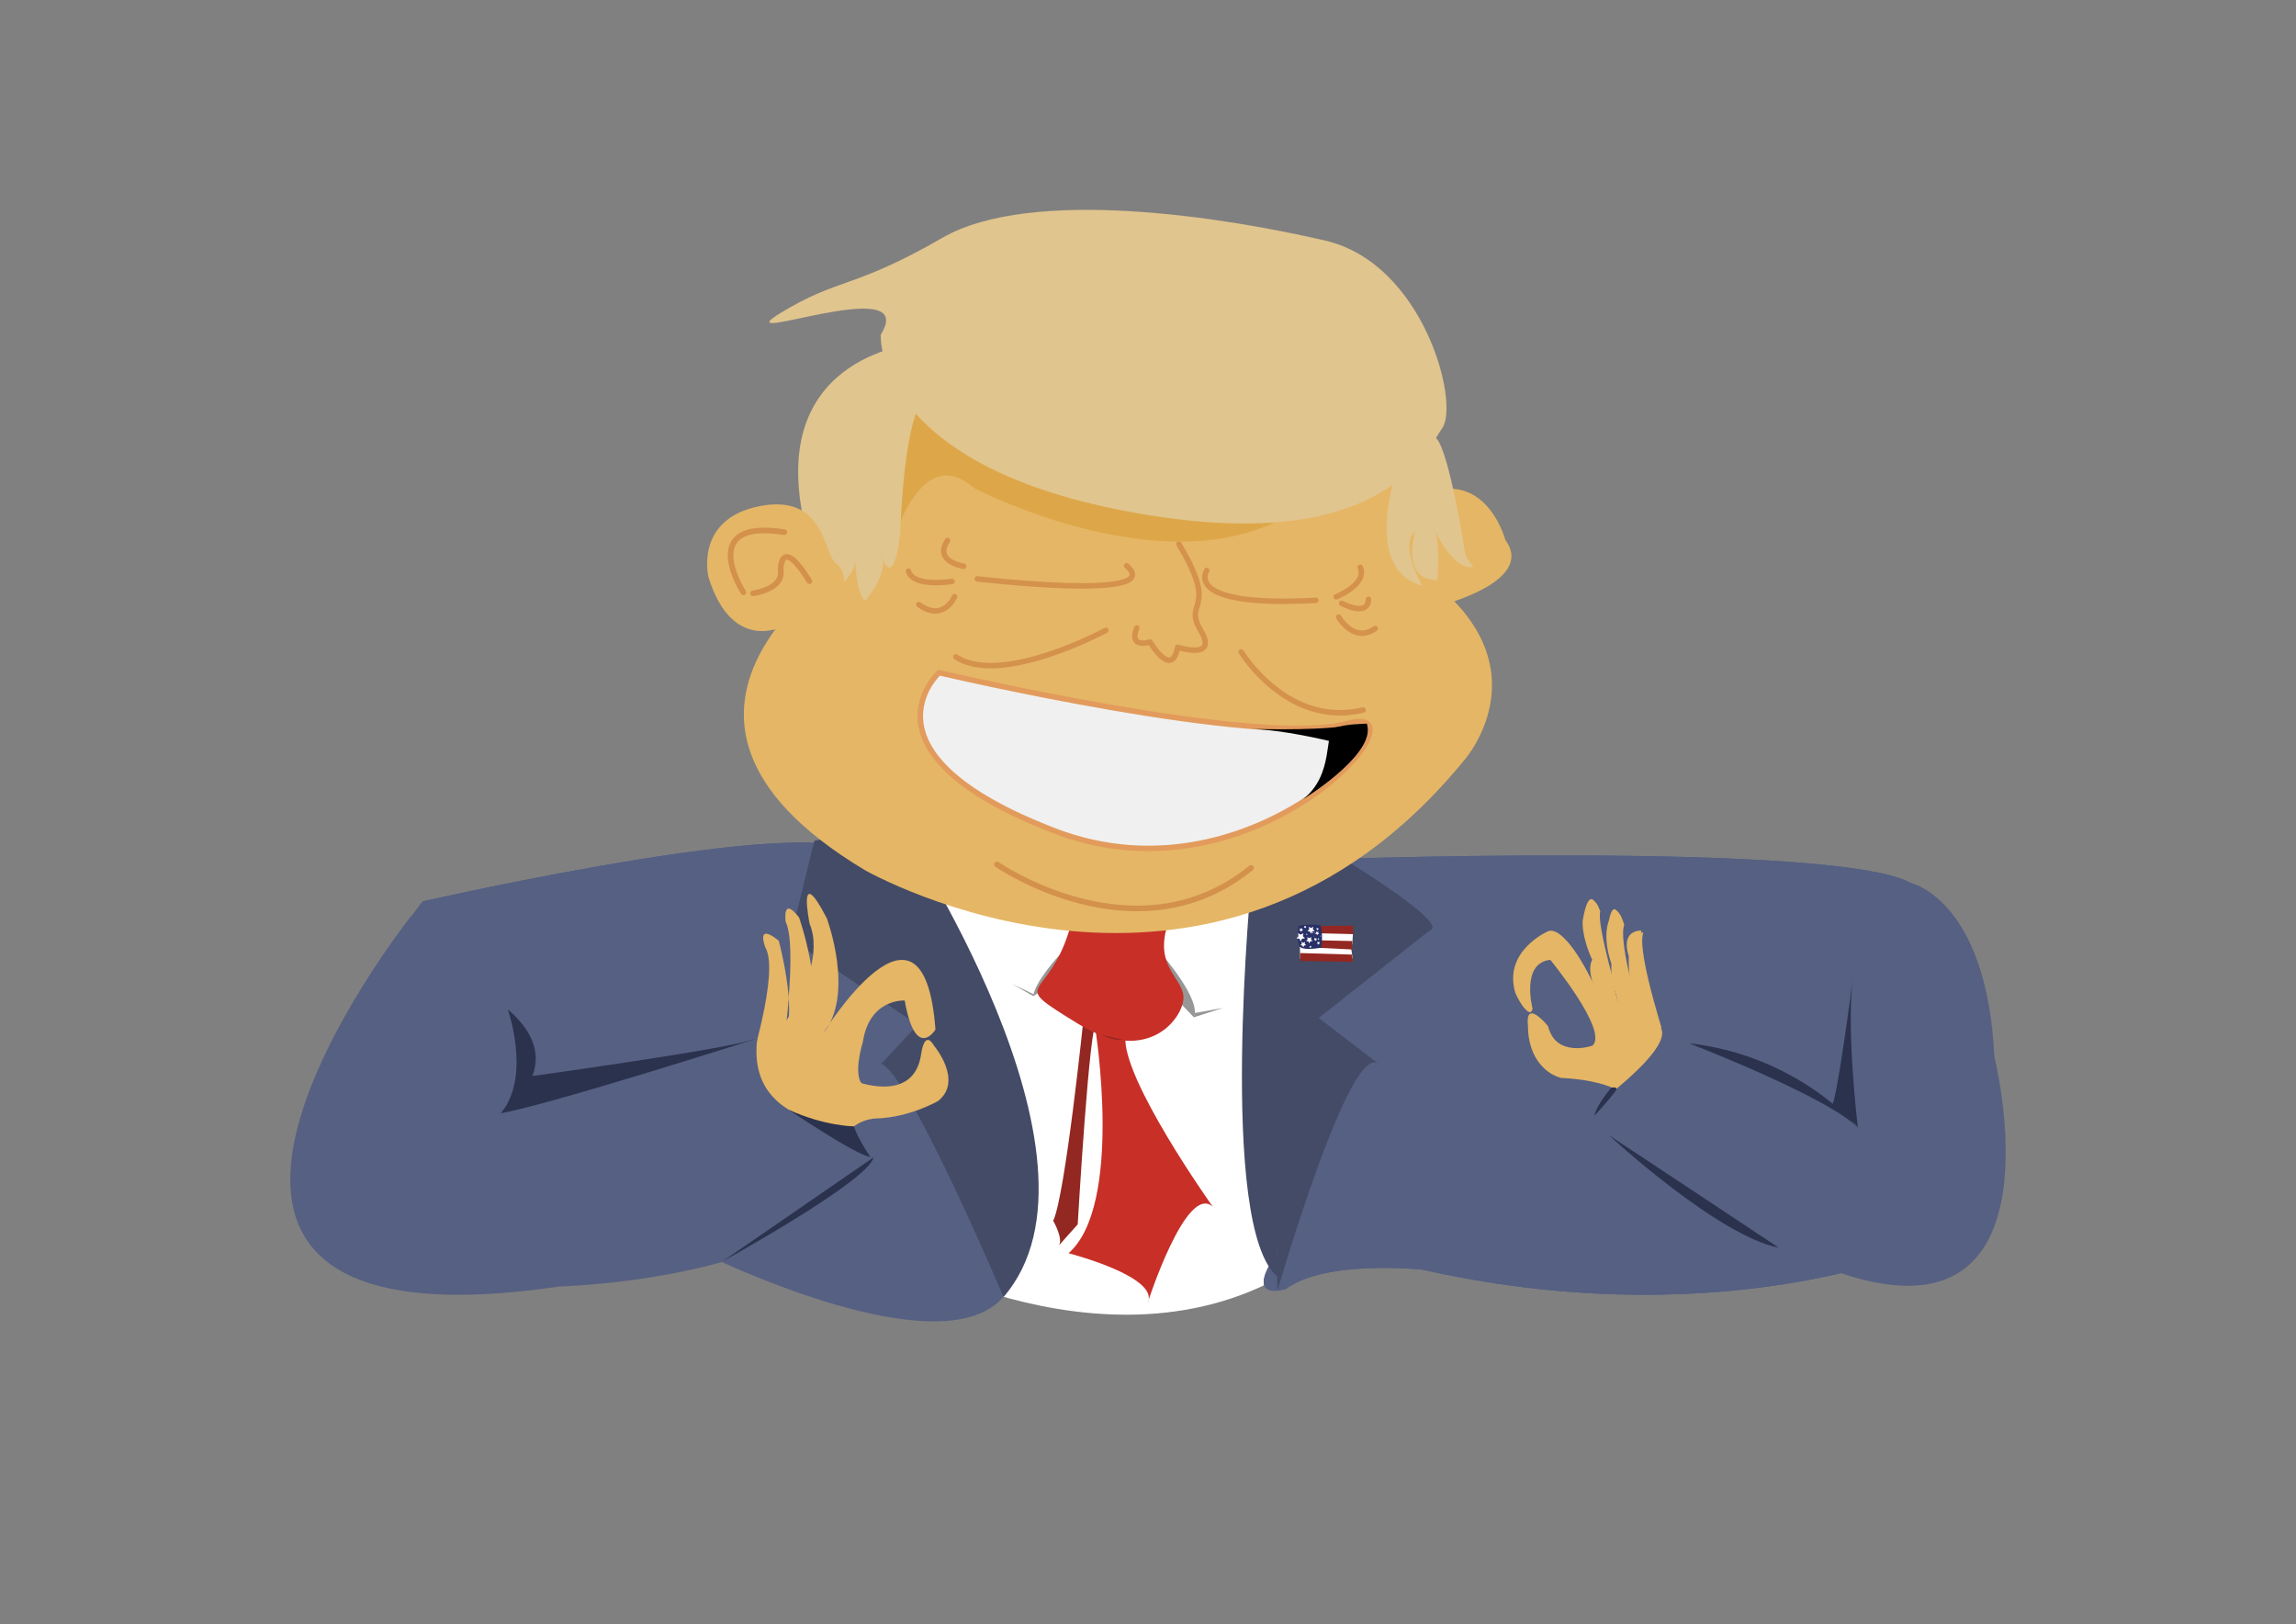 <?xml version="1.0" encoding="UTF-8" standalone="no"?>
<!DOCTYPE svg PUBLIC "-//W3C//DTD SVG 1.1//EN" "http://www.w3.org/Graphics/SVG/1.1/DTD/svg11.dtd">
<!-- Created with Vectornator (http://vectornator.io/) -->
<svg height="100%" stroke-miterlimit="10" style="fill-rule:nonzero;clip-rule:evenodd;stroke-linecap:round;stroke-linejoin:round;" version="1.1" viewBox="0 0 3370.82 2384.24" width="100%" xml:space="preserve" xmlns="http://www.w3.org/2000/svg" xmlns:vectornator="http://vectornator.io" xmlns:xlink="http://www.w3.org/1999/xlink">
<rect x="0" y="0" width="3370.82" height="2384.24" fill="#808080" stroke="none"/>
<defs/>
<g id="Layer-2" vectornator:layerName="Layer 2">
<path d="M1322.53 1843.88C1322.53 1843.88 1715.72 2066.61 1983.9 1795.02C2252.08 1523.43 2094.12 1305.25 2094.12 1305.25L1907.76 1238.2L1392.99 1218.89L1294.13 1242.75L1214.58 1427.98L1322.53 1843.88Z" fill="#ffffff" fill-rule="evenodd" opacity="1" stroke="none"/>
<path d="M621.956 1322.91C621.956 1322.91 1253.01 1178.83 1265.15 1263.32C1277.28 1347.82 1285.64 1415.58 1285.64 1415.58L990.747 1667.39L674.52 1633.51L688.323 1426.87L621.956 1322.91Z" fill="#4a588c" fill-rule="evenodd" opacity="1" stroke="none"/>
<path d="M621.956 1322.91C621.956 1322.91 1253.01 1178.83 1265.15 1263.32C1277.28 1347.82 1285.64 1415.58 1285.64 1415.58L990.747 1667.39L674.52 1633.51L688.323 1426.87L621.956 1322.91Z" fill="#566082" fill-rule="evenodd" opacity="1" stroke="none"/>
<path d="M1591.12 1491.94C1591.12 1491.94 1564.04 1754.9 1546.24 1791.99C1546.24 1791.99 1561.08 1817.58 1554.77 1827.97L1582.22 1797.19C1582.22 1797.19 1599.65 1494.17 1610.41 1499.36C1621.16 1504.55 1604.84 1486.75 1604.84 1486.75L1591.12 1491.94Z" fill="#932721" fill-rule="evenodd" opacity="1" stroke="none"/>
<path d="M1555.78 1401.48C1555.78 1401.48 1519.7 1439.9 1516.75 1462.61L1535.07 1449.67L1557.03 1414.48L1555.78 1401.48Z" fill="#979797" fill-rule="evenodd" opacity="1" stroke="none"/>
<path d="M1705.99 1401.21C1705.99 1401.21 1764.2 1467.62 1752.79 1493.32L1728.12 1467.45L1702.59 1430.18L1705.99 1401.21Z" fill="#979797" fill-rule="evenodd" opacity="1" stroke="none"/>
<path d="M1569.25 1367.41C1536.79 1471.67 1477.77 1438.23 1582.52 1502.65C1687.28 1567.07 1739.9 1490.85 1737.44 1462.32C1734.98 1433.8 1692.68 1417.08 1715.8 1352.65C1738.91 1288.23 1632.69 1321.18 1632.69 1321.18C1632.69 1321.18 1601.7 1263.15 1569.25 1367.41Z" fill="#c72f27" fill-rule="evenodd" opacity="1" stroke="none"/>
<path d="M1608.03 1509.71C1608.03 1509.71 1649.68 1768.76 1568.77 1839.6C1568.77 1839.6 1704.33 1874.38 1684.7 1912.93C1684.7 1912.93 1741.48 1736.03 1780.5 1771.28C1780.5 1771.28 1645.22 1581.48 1652.33 1519.97C1659.45 1458.45 1628.14 1494.43 1628.14 1494.43L1608.03 1509.71Z" fill="#c72f27" fill-rule="evenodd" opacity="1" stroke="none"/>
<path d="M1955.63 1261.04C1955.63 1261.04 2837.97 1230.62 2818.34 1315.03L2793.81 1842.08C2793.81 1842.08 2506.23 1957.89 2088.12 1863.67C2088.12 1863.67 1946.33 1848.56 1887.83 1892.05C1887.83 1892.05 1818.73 1914.1 1881.93 1829.49L1911.71 1528.32L1884.31 1389.57L1913.4 1269.54L1955.63 1261.04Z" fill="#45608c" fill-rule="evenodd" opacity="1" stroke="none"/>
<path d="M1955.63 1261.04C1955.63 1261.04 2837.97 1230.62 2818.34 1315.03L2793.81 1842.08C2793.81 1842.08 2506.23 1957.89 2088.12 1863.67C2088.12 1863.67 1946.33 1848.56 1887.83 1892.05C1887.83 1892.05 1818.73 1914.1 1881.93 1829.49L1911.71 1528.32L1884.31 1389.57L1913.4 1269.54L1955.63 1261.04Z" fill="#566082" fill-rule="evenodd" opacity="1" stroke="none"/>
<path d="M1753.94 1488.77L1795.93 1479.22" fill="#979797" fill-rule="evenodd" opacity="1" stroke="none"/>
<path d="M1795.59 1479.5L1752.68 1493.29L1753.48 1487.02L1795.59 1479.5Z" fill="#979797" fill-rule="evenodd" opacity="1" stroke="none"/>
<path d="M1516.45 1461.85L1485.68 1444.18L1517.96 1459.68L1516.45 1461.85Z" fill="#979797" fill-rule="evenodd" opacity="1" stroke="none"/>
<path d="M1030.42 1838.84C1030.42 1838.84 1521.04 2082.91 1494.48 1811.44C1467.91 1539.98 1440.52 1586.47 1440.52 1586.47L1388.22 1441.19L1286.94 1383.08L1100.98 1449.49C1100.98 1449.49 1108.45 1665.34 1080.23 1716.81" fill="#566082" fill-rule="evenodd" opacity="1" stroke="none"/>
<path d="M1911.78 1368.75L1910.78 1366.71L1908.53 1366.39L1910.16 1364.8L1909.77 1362.57L1911.78 1363.62L1913.79 1362.57L1913.4 1364.8L1915.03 1366.39L1912.78 1366.71L1911.78 1368.75Z" fill="#ffffff" fill-rule="evenodd" opacity="1" stroke="none"/>
<path d="M1912.22 1379.57L1910.96 1377.02L1908.14 1376.61L1910.18 1374.62L1909.7 1371.82L1912.22 1373.14L1914.74 1371.82L1914.25 1374.62L1916.29 1376.61L1913.48 1377.02L1912.22 1379.57Z" fill="#ffffff" fill-rule="evenodd" opacity="1" stroke="none"/>
<path d="M1933.36 1389.88L1931.54 1386.21L1927.48 1385.62L1930.42 1382.76L1929.73 1378.71L1933.36 1380.62L1936.98 1378.71L1936.29 1382.76L1939.23 1385.62L1935.17 1386.21L1933.36 1389.88Z" fill="#ffffff" fill-rule="evenodd" opacity="1" stroke="none"/>
<path d="M1913.02 1391.41L1911.88 1389.12L1909.35 1388.75L1911.18 1386.96L1910.75 1384.44L1913.02 1385.63L1915.28 1384.44L1914.85 1386.96L1916.68 1388.75L1914.15 1389.12L1913.02 1391.41Z" fill="#ffffff" fill-rule="evenodd" opacity="1" stroke="none"/>
<path d="M1473.31 1903.79C1473.31 1903.79 1333.73 1574.45 1293.74 1561.63L1347.18 1504.34L1160.11 1378.29L1195.64 1233.99L1320.69 1212.73C1320.69 1212.73 1648.59 1701.62 1473.31 1903.79Z" fill="#434b66" fill-rule="evenodd" opacity="1" stroke="none"/>
<path d="M1918.54 1372.3L1918.07 1371.35L1917.02 1371.2L1917.78 1370.46L1917.6 1369.41L1918.54 1369.91L1919.48 1369.41L1919.3 1370.46L1920.06 1371.2L1919.01 1371.35L1918.54 1372.3Z" fill="#ffffff" fill-rule="evenodd" opacity="1" stroke="none"/>
<path d="M1095.75 1573.99C1095.75 1573.99 1223.4 1441.22 1188.64 1355.73C1188.64 1355.73 1169.84 1263.42 1213.72 1347.76C1213.72 1347.76 1255.89 1460.02 1208.02 1517.58C1208.02 1517.58 1356.18 1277.66 1373.28 1511.31C1373.28 1511.31 1344.22 1558.61 1328.26 1468.57C1328.26 1468.57 1276.4 1465.15 1266.71 1529.54C1266.71 1529.54 1250.19 1581.4 1268.42 1593.94" fill="#e5b665" fill-rule="evenodd" opacity="1" stroke="#f0c08e" stroke-linecap="butt" stroke-linejoin="round" stroke-width="0.1"/>
<path d="M1252.47 1585.96C1252.47 1585.96 1341.87 1623.04 1352.44 1547.03C1352.44 1547.03 1356.91 1510.04 1371.54 1535.45C1371.54 1535.45 1414.22 1586.26 1377.44 1615.93C1377.44 1615.93 1335.98 1640.31 1285.98 1641.74C1285.98 1641.74 1253.06 1641.94 1238.22 1672.22C1223.39 1702.5 1175.43 1656.78 1175.43 1656.78L1153.48 1630.36L1098.82 1572.86L1201.97 1547.08L1252.47 1585.96Z" fill="#e5b665" fill-rule="evenodd" opacity="1" stroke="#f0c08e" stroke-linecap="butt" stroke-linejoin="round" stroke-width="0.1"/>
<path d="M1099.04 1571.01C1099.04 1571.01 1145.03 1426.89 1123.64 1390.57C1123.64 1390.57 1108.71 1353.08 1143.27 1380.91C1143.27 1380.91 1171.1 1483.43 1151.76 1524.14C1151.76 1524.14 1170.22 1386.77 1153.52 1353.08C1153.52 1353.08 1147.96 1314.12 1173.15 1346.93C1173.15 1346.93 1211.22 1455.89 1184.86 1501L1185.74 1547.57L1131.26 1577.74L1099.04 1571.01Z" fill="#e5b665" fill-rule="evenodd" opacity="1" stroke="#f0c08e" stroke-linecap="butt" stroke-linejoin="round" stroke-width="0.1"/>
<path d="M2446.99 1538.65C2446.99 1538.65 2398.55 1393.32 2409.94 1365.96C2409.94 1365.96 2378.54 1363.72 2391.29 1403.98C2391.29 1403.98 2389.61 1442.57 2400.35 1469.74C2400.35 1469.74 2373.17 1376.81 2381.89 1354.66C2381.89 1354.66 2369.81 1312.05 2362.1 1351.31C2362.1 1351.31 2351.7 1373.45 2365.79 1415.05C2365.79 1415.05 2363.44 1453.97 2376.19 1472.76C2376.19 1472.76 2340.52 1353.32 2346.66 1335.2C2346.66 1335.2 2333.58 1291.25 2323.51 1351.98C2323.51 1351.98 2321.5 1373.79 2337.61 1409.02C2337.61 1409.02 2327.88 1421.76 2343.64 1455.99C2343.64 1455.99 2301.04 1357.68 2273.19 1366.74C2273.19 1366.74 2205.75 1395.6 2224.88 1458C2224.88 1458 2241.99 1495.91 2247.35 1478.13C2247.35 1478.13 2229.24 1410.02 2273.86 1406C2273.86 1406 2362.43 1513.36 2337.94 1534.83C2337.94 1534.83 2284.26 1554.62 2269.83 1503.29C2269.83 1503.29 2238.3 1465.04 2243.33 1507.65C2243.33 1507.65 2241.32 1566.03 2289.29 1579.45C2289.29 1579.45 2373.84 1581.13 2392.29 1616.02C2410.75 1650.92 2461.74 1581.8 2461.74 1581.8L2446.99 1538.65Z" fill="#e5b665" fill-rule="evenodd" opacity="1" stroke="none"/>
<path d="M1875.37 1894.88C1875.37 1894.88 1981.42 1527.48 2023.93 1561.57L1935.97 1494.23L2098.84 1365.87C2135.04 1355.82 1931.23 1235.42 1931.23 1235.42L1865.07 1301.17L1875.37 1894.88Z" fill="#434b66" fill-rule="evenodd" opacity="1" stroke="none"/>
<path d="M1875.95 1874.35L1862.85 1284.95L1921.37 1344.84L1915.99 1415.17L1837.66 1286.12C1837.66 1286.12 1787.04 1802.38 1875.95 1874.35Z" fill="#434b66" fill-rule="evenodd" opacity="1" stroke="none"/>
<path d="M1906.14 1370.36L1906.95 1382.95L1985.32 1386.42L1986.24 1371.05L1960.35 1366.31L1918.28 1365.27L1907.76 1366.08L1906.14 1370.36Z" fill="#ffffff" fill-rule="evenodd" opacity="1" stroke="none"/>
<path d="M1906.37 1359.38L1906.26 1369.2L1986.59 1371.16L1986.59 1358.8L1906.37 1359.38Z" fill="#932721" fill-rule="evenodd" opacity="1" stroke="none"/>
<path d="M1906.95 1379.6L1908.22 1391.74L1985.08 1395.9L1985.32 1381.34L1906.95 1379.6Z" fill="#932721" fill-rule="evenodd" opacity="1" stroke="none"/>
<path d="M1908.47 1389.96L1908.82 1407.14L1985.92 1407.07L1983.96 1393.67L1908.47 1389.96Z" fill="#ffffff" fill-rule="evenodd" opacity="1" stroke="none"/>
<path d="M1908.94 1398.99L1908.94 1410.57L1986.19 1411.93L1984.97 1401.22L1908.94 1398.99Z" fill="#932721" fill-rule="evenodd" opacity="1" stroke="none"/>
<path d="M1906.21 1359.72C1906.21 1359.72 1903.84 1382.64 1908.21 1389.24C1912.59 1395.84 1937 1391.54 1939.3 1391.17C1941.6 1390.8 1941.52 1360.01 1938.41 1358.46C1935.29 1356.9 1909.99 1356.45 1906.21 1359.72Z" fill="#283067" fill-rule="evenodd" opacity="1" stroke="none"/>
<path d="M1924.78 1370.71L1923.12 1367.33L1919.39 1366.79L1922.09 1364.16L1921.45 1360.46L1924.78 1362.21L1928.11 1360.46L1927.48 1364.16L1930.17 1366.79L1926.45 1367.33L1924.78 1370.71Z" fill="#ffffff" fill-rule="evenodd" opacity="1" stroke="none"/>
<path d="M1933.79 1372.89L1932.89 1371.07L1930.89 1370.78L1932.34 1369.36L1932 1367.37L1933.79 1368.31L1935.58 1367.37L1935.24 1369.36L1936.69 1370.78L1934.69 1371.07L1933.79 1372.89Z" fill="#ffffff" fill-rule="evenodd" opacity="1" stroke="none"/>
<path d="M1922.24 1384.73L1920.75 1381.7L1917.41 1381.21L1919.82 1378.86L1919.25 1375.53L1922.24 1377.1L1925.23 1375.53L1924.66 1378.86L1927.08 1381.21L1923.74 1381.7L1922.24 1384.73Z" fill="#ffffff" fill-rule="evenodd" opacity="1" stroke="none"/>
<path d="M1923.84 1391.7L1923.28 1390.58L1922.04 1390.39L1922.94 1389.52L1922.73 1388.28L1923.84 1388.87L1924.95 1388.28L1924.74 1389.52L1925.64 1390.39L1924.39 1390.58L1923.84 1391.7Z" fill="#ffffff" fill-rule="evenodd" opacity="1" stroke="none"/>
<path d="M1934.23 1365.77L1933.63 1364.56L1932.29 1364.36L1933.26 1363.42L1933.03 1362.09L1934.23 1362.72L1935.42 1362.09L1935.19 1363.42L1936.16 1364.36L1934.82 1364.56L1934.23 1365.77Z" fill="#ffffff" fill-rule="evenodd" opacity="1" stroke="none"/>
<path d="M1854.83 1312.75L1871.03 1817.51C1871.03 1817.51 1915.86 1650.26 1917.74 1643.48C1919.62 1636.7 1881.95 1349.29 1881.95 1349.29L1884.21 1294.29L1854.83 1312.75Z" fill="#434b66" fill-rule="evenodd" opacity="1" stroke="none"/>
<path d="M1910.2 1367.97L1909.3 1366.14L1907.28 1365.84L1908.74 1364.42L1908.4 1362.4L1910.2 1363.35L1912.01 1362.4L1911.67 1364.42L1913.13 1365.84L1911.11 1366.14L1910.2 1367.97Z" fill="#ffffff" fill-rule="evenodd" opacity="1" stroke="none"/>
<path d="M1931.21 1381.47L1930.43 1379.91L1928.71 1379.65L1929.96 1378.44L1929.66 1376.72L1931.21 1377.53L1932.75 1376.72L1932.45 1378.44L1933.7 1379.65L1931.98 1379.91L1931.21 1381.47Z" fill="#ffffff" fill-rule="evenodd" opacity="1" stroke="none"/>
<path d="M1909.6 1381.92L1907.64 1377.94L1903.25 1377.31L1906.43 1374.21L1905.68 1369.84L1909.6 1371.91L1913.53 1369.84L1912.78 1374.21L1915.95 1377.31L1911.57 1377.94L1909.6 1381.92Z" fill="#ffffff" fill-rule="evenodd" opacity="1" stroke="none"/>
<path d="M1935.63 1386.79L1934.88 1385.28L1933.21 1385.03L1934.42 1383.85L1934.13 1382.18L1935.63 1382.97L1937.13 1382.18L1936.84 1383.85L1938.06 1385.03L1936.38 1385.28L1935.63 1386.79Z" fill="#ffffff" fill-rule="evenodd" opacity="1" stroke="none"/>
<path d="M1913.35 1390.54L1912.05 1387.91L1909.14 1387.49L1911.25 1385.44L1910.75 1382.54L1913.35 1383.91L1915.96 1382.54L1915.46 1385.44L1917.56 1387.49L1914.65 1387.91L1913.35 1390.54Z" fill="#ffffff" fill-rule="evenodd" opacity="1" stroke="none"/>
<path d="M1918.45 1372.69L1918.1 1371.98L1917.31 1371.86L1917.88 1371.31L1917.75 1370.52L1918.45 1370.89L1919.16 1370.52L1919.03 1371.31L1919.6 1371.86L1918.81 1371.98L1918.45 1372.69Z" fill="#ffffff" fill-rule="evenodd" opacity="1" stroke="none"/>
<path d="M1916.05 1362.79L1915.44 1361.54L1914.06 1361.34L1915.06 1360.37L1914.82 1358.99L1916.05 1359.64L1917.29 1358.99L1917.05 1360.37L1918.05 1361.34L1916.67 1361.54L1916.05 1362.79Z" fill="#ffffff" fill-rule="evenodd" opacity="1" stroke="none"/>
<path d="M1935.63 1379.82L1935.21 1378.97L1934.28 1378.83L1934.95 1378.17L1934.79 1377.24L1935.63 1377.68L1936.47 1377.24L1936.31 1378.17L1936.99 1378.83L1936.05 1378.97L1935.63 1379.82Z" fill="#ffffff" fill-rule="evenodd" opacity="1" stroke="none"/>
<path d="M1938.56 1374.87L1938.31 1374.38L1937.77 1374.3L1938.16 1373.92L1938.07 1373.38L1938.56 1373.63L1939.04 1373.38L1938.95 1373.92L1939.34 1374.3L1938.8 1374.38L1938.56 1374.87Z" fill="#ffffff" fill-rule="evenodd" opacity="1" stroke="none"/>
<path d="M1928.96 1374.57L1928.8 1374.26L1928.46 1374.21L1928.71 1373.96L1928.65 1373.62L1928.96 1373.78L1929.26 1373.62L1929.21 1373.96L1929.46 1374.21L1929.11 1374.26L1928.96 1374.57Z" fill="#ffffff" fill-rule="evenodd" opacity="1" stroke="none"/>
<path d="M2449.73 1541.55C2449.73 1541.55 2401.29 1396.22 2412.68 1368.87C2412.68 1368.87 2381.28 1366.62 2394.03 1406.89C2394.03 1406.89 2392.35 1445.47 2403.08 1472.64C2403.08 1472.64 2375.91 1379.71 2384.63 1357.57C2384.63 1357.57 2372.55 1314.96 2364.84 1354.21C2364.84 1354.21 2354.44 1376.35 2368.53 1417.96C2368.53 1417.96 2366.18 1456.88 2378.93 1475.66C2378.93 1475.66 2343.26 1356.22 2349.4 1338.11C2349.4 1338.11 2336.32 1294.16 2326.25 1354.88C2326.25 1354.88 2324.24 1376.69 2340.34 1411.92C2340.34 1411.92 2330.62 1424.67 2346.38 1458.89C2346.38 1458.89 2303.77 1360.59 2275.93 1369.64C2275.93 1369.64 2208.49 1398.5 2227.61 1460.9C2227.61 1460.9 2244.73 1498.81 2250.09 1481.03C2250.09 1481.03 2231.98 1412.92 2276.6 1408.9C2276.6 1408.9 2365.17 1516.26 2340.68 1537.73C2340.68 1537.73 2287 1557.53 2272.57 1506.19C2272.57 1506.19 2241.04 1467.95 2246.07 1510.56C2246.07 1510.56 2244.05 1568.93 2292.03 1582.35C2292.03 1582.35 2376.58 1584.03 2395.03 1618.92C2413.49 1653.82 2464.48 1584.7 2464.48 1584.7L2449.73 1541.55Z" fill="#e5b665" fill-rule="evenodd" opacity="1" stroke="none"/>
<path d="M1927.23 1370.44L1926.92 1369.82L1926.23 1369.72L1926.73 1369.23L1926.61 1368.54L1927.23 1368.87L1927.85 1368.54L1927.73 1369.23L1928.23 1369.72L1927.54 1369.82L1927.23 1370.44Z" fill="#ffffff" fill-rule="evenodd" opacity="1" stroke="none"/>
<path d="M1930.53 1370.37L1930.31 1369.92L1929.82 1369.85L1930.17 1369.5L1930.09 1369.01L1930.53 1369.24L1930.97 1369.01L1930.89 1369.5L1931.24 1369.85L1930.75 1369.92L1930.53 1370.37Z" fill="#ffffff" fill-rule="evenodd" opacity="1" stroke="none"/>
<path d="M771.848 1580.83C771.848 1580.83 1076.63 1538.93 1107.38 1525.1L889.842 1688.06L737.642 1654.24L735.72 1633.1L768.005 1600.04L763.777 1588.51L771.848 1580.83Z" fill="#2b324e" fill-rule="evenodd" opacity="1" stroke="none"/>
<path d="M2323.84 1636.05C2323.84 1636.05 2458.47 1542.29 2438.22 1508.54C2438.22 1508.54 2621.61 1518.67 2644.48 1564.8C2644.48 1564.8 2675.07 1346.54 2697.97 1361.97C2697.97 1361.97 2740.79 1300.74 2806 1296.26C2806 1296.26 2917.03 1321.15 2927.98 1551.16C2927.98 1551.16 3036.51 1983.29 2699.46 1867.79C2699.46 1867.79 2491.28 1757.29 2323.84 1636.05Z" fill="#566082" fill-rule="evenodd" opacity="1" stroke="none"/>
<path d="M603.595 1344.62C603.595 1344.62 85.055 1996.76 820.978 1888.43C820.978 1888.43 1246.35 1878.32 1294.02 1674.66C1294.02 1674.66 1075.19 1702.11 1094.69 1546.11C1094.69 1546.11 771.868 1649.39 713.37 1656.61C713.37 1656.61 847.699 1514.34 815.922 1460.17C815.922 1460.17 823.866 1310.67 603.595 1344.62Z" fill="#566082" fill-rule="evenodd" opacity="1" stroke="none"/>
<path d="M620.694 1322.76C620.694 1322.76 102.154 1974.9 838.076 1866.57C838.076 1866.57 1263.45 1856.46 1311.12 1652.8C1311.12 1652.8 1092.29 1680.24 1111.79 1524.25C1111.79 1524.25 788.967 1627.52 730.468 1634.75C730.468 1634.75 864.798 1492.47 833.021 1438.31C833.021 1438.31 840.965 1288.81 620.694 1322.76Z" fill="#566082" fill-rule="evenodd" opacity="1" stroke="none"/>
<path d="M745.513 1481.5C745.513 1481.5 779.414 1577.99 737.169 1631.7C737.169 1631.7 842.52 1564.95 745.513 1481.5Z" fill="#2b324e" fill-rule="evenodd" opacity="1" stroke="none"/>
<path d="M1062.71 1852.46C1062.71 1852.46 1262.72 1744 1272.34 1724.77" fill="#566082" fill-rule="evenodd" opacity="1" stroke="none"/>
<path d="M1061.17 1851.31C1061.17 1851.31 1276.19 1732.84 1282.34 1698.99L1061.17 1851.31Z" fill="#2b324e" fill-rule="evenodd" opacity="1" stroke="none"/>
<path d="M1157.91 1628.98C1157.91 1628.98 1256.33 1695.57 1277.89 1698.37C1277.89 1698.37 1258.58 1670.23 1253.76 1653.41C1253.76 1653.41 1210.69 1653.11 1157.91 1628.98Z" fill="#2b324e" fill-rule="evenodd" opacity="1" stroke="none"/>
<path d="M2479.73 1531.43C2479.73 1531.43 2686.26 1610.94 2728.77 1656.45C2728.77 1656.45 2641.26 1549.43 2479.73 1531.43Z" fill="#2b324e" fill-rule="evenodd" opacity="1" stroke="none"/>
<path d="M2720.34 1435.68C2720.34 1435.68 2696.33 1620.33 2689.28 1622.56C2682.24 1624.79 2723.36 1644.05 2727.58 1655.43C2727.58 1655.43 2710.13 1510.38 2720.34 1435.68Z" fill="#2b324e" fill-rule="evenodd" opacity="1" stroke="none"/>
<path d="M2362.2 1666.49C2362.2 1666.49 2521.4 1813.85 2611.5 1831.51C2611.5 1831.51 2378.57 1676.95 2362.2 1666.49Z" fill="#2b324e" fill-rule="evenodd" opacity="1" stroke="none"/>
<path d="M2365.71 1596.54C2365.71 1596.54 2344.66 1620.23 2340.66 1638.04C2340.66 1638.04 2372.83 1602.87 2373.22 1598.8C2373.61 1594.72 2365.71 1596.54 2365.71 1596.54Z" fill="#2b324e" fill-rule="evenodd" opacity="1" stroke="none"/>
<path d="M1617.38 1519.27C1617.38 1519.27 1637.03 1528.77 1648.02 1525.97L1617.38 1519.27Z" fill="#932721" fill-rule="evenodd" opacity="1" stroke="none"/>
</g>
<g id="Layer-1" vectornator:layerName="Layer 1">
<path d="M1262.97 811.501C1262.97 811.501 873.94 1040.14 1269.8 1277.31C1269.8 1277.31 1779.97 1569.09 2150.23 1115.22C2150.23 1115.22 2290.15 956.535 2047.86 816.62C2047.86 816.62 2136.58 744.957 1986.43 589.686C1986.43 589.686 1645.18 328.627 1302.21 564.092C1302.21 564.092 1196.43 622.105 1262.97 811.501Z" fill="#e5b665" fill-rule="evenodd" opacity="1" stroke="none"/>
<path d="M2110.73 889.871C2110.73 889.871 2255.67 854.711 2210.1 792.644C2210.1 792.644 2168.13 634.069 2018.16 777.576C1868.2 921.083 2078.8 900.275 2078.8 900.275L2110.73 889.871Z" fill="#e5b665" fill-rule="evenodd" opacity="1" stroke="none"/>
<path d="M2056.47 672.347C2056.47 672.347 1993.29 834.502 2088.06 859.773C2088.06 859.773 2053.31 800.808 2077.53 779.748C2077.53 779.748 2055.41 852.402 2110.17 851.349C2110.17 851.349 2116.48 781.854 2100.69 765.007C2100.69 765.007 2128.07 836.608 2162.81 832.396" fill="#e0c58e" fill-rule="evenodd" opacity="1" stroke="#f0c08e" stroke-linecap="butt" stroke-linejoin="round" stroke-width="0.1"/>
<path d="M2121.75 793.437L2152.29 819.761C2152.29 819.761 2128.07 660.765 2108.06 642.865C2088.06 624.964 2060.68 642.865 2060.68 642.865L2071.21 738.683L2121.75 793.437Z" fill="#e0c58e" fill-rule="evenodd" opacity="1" stroke="#f0c08e" stroke-linecap="butt" stroke-linejoin="round" stroke-width="0.1"/>
<path d="M1434.77 849.687C1434.77 849.687 1714.03 882.768 1654.02 830.455" fill="none" fill-rule="evenodd" opacity="1" stroke="#d4924d" stroke-linecap="butt" stroke-linejoin="round" stroke-width="8"/>
<path d="M1771.73 837.378C1771.73 837.378 1734.03 892 1931.74 881.229" fill="none" fill-rule="evenodd" opacity="1" stroke="#d4924d" stroke-linecap="butt" stroke-linejoin="round" stroke-width="8"/>
<path d="M1378.61 987.394C1378.61 987.394 1850.19 1098.17 1977.9 1062.02C2105.61 1025.86 1847.12 1334.35 1548.63 1219.73C1250.13 1105.1 1378.61 987.394 1378.61 987.394Z" fill="#f0f0f0" fill-rule="evenodd" opacity="1" stroke="#e29b5c" stroke-linecap="butt" stroke-linejoin="round" stroke-width="8"/>
<path d="M1961.73 876.046C1961.73 876.046 2007.93 857.565 1996.96 832.742" fill="none" fill-rule="evenodd" opacity="1" stroke="#d4924d" stroke-linecap="butt" stroke-linejoin="round" stroke-width="8"/>
<path d="M1969.67 885.538C1969.67 885.538 2007.97 906.516 2009.11 879.633" fill="none" fill-rule="evenodd" opacity="1" stroke="#d4924d" stroke-linecap="butt" stroke-linejoin="round" stroke-width="8"/>
<path d="M1965.36 905.863C1965.36 905.863 1987.61 944.868 2019.09 922.567" fill="none" fill-rule="evenodd" opacity="1" stroke="#d4924d" stroke-linecap="butt" stroke-linejoin="round" stroke-width="8"/>
<path d="M1414.75 831.152C1414.75 831.152 1370.14 824.674 1391.13 793.282" fill="none" fill-rule="evenodd" opacity="1" stroke="#d4924d" stroke-linecap="butt" stroke-linejoin="round" stroke-width="8"/>
<path d="M1397.7 853.482C1397.7 853.482 1341.01 862.873 1333.78 838.383" fill="none" fill-rule="evenodd" opacity="1" stroke="#d4924d" stroke-linecap="butt" stroke-linejoin="round" stroke-width="8"/>
<path d="M1401.36 875.772C1401.36 875.772 1385.42 913.889 1348.87 887.419" fill="none" fill-rule="evenodd" opacity="1" stroke="#d4924d" stroke-linecap="butt" stroke-linejoin="round" stroke-width="8"/>
<path d="M1669.02 921.805C1669.02 921.805 1654.77 951.058 1688.53 942.515C1688.53 942.515 1720.62 997.014 1728.9 950.007C1728.9 950.007 1789.35 969.755 1762.78 925.332C1736.22 880.909 1790.63 898.593 1730.76 798.629" fill="none" fill-rule="evenodd" opacity="1" stroke="#d4924d" stroke-linecap="butt" stroke-linejoin="round" stroke-width="8"/>
<path d="M1822.22 956.975C1822.22 956.975 1890.11 1068.91 2001.32 1042.19" fill="none" fill-rule="evenodd" opacity="1" stroke="#d4924d" stroke-linecap="butt" stroke-linejoin="round" stroke-width="8"/>
<path d="M1623.63 925.201C1623.63 925.201 1469.81 1008.25 1403.37 964.197" fill="none" fill-rule="evenodd" opacity="1" stroke="#d4924d" stroke-linecap="butt" stroke-linejoin="round" stroke-width="8"/>
<path d="M1952.82 1088.01C1952.82 1088.01 1883.56 1070.78 1833.83 1069.81C1833.83 1069.81 1925 1072.76 1969.78 1066.38C2014.57 1059.99 1968.85 1089 1968.85 1089L1952.82 1088.01Z" fill="#000000" fill-rule="evenodd" opacity="1" stroke="none"/>
<path d="M1308.36 803.587C1308.36 803.587 1349.66 645.19 1429.64 716.286C1429.64 716.286 1777.8 898.206 1949.26 708.967C2120.73 519.728 1881.3 563.64 1881.3 563.64L1395.66 536.979L1289.02 587.164L1261.83 769.607L1308.36 803.587Z" fill="#dda749" fill-rule="evenodd" opacity="1" stroke="none"/>
<path d="M1348.88 503.875C1348.88 503.875 1131.97 517.563 1178.3 755.531C1178.3 755.531 1236.22 815.549 1203.57 883.991C1203.57 883.991 1261.49 848.19 1255.17 816.602C1255.17 816.602 1256.22 870.302 1269.91 881.885C1269.91 881.885 1308.87 839.767 1292.02 810.284C1292.02 810.284 1309.92 876.62 1321.51 783.96C1321.51 783.96 1327.82 544.94 1377.31 586.005C1426.8 627.07 1407.85 537.569 1407.85 537.569L1348.88 503.875Z" fill="#e0c58e" fill-rule="evenodd" opacity="1" stroke="#f0c08e" stroke-linecap="butt" stroke-linejoin="round" stroke-width="0.1"/>
<path d="M1912.53 1173.56C1912.53 1173.56 2012.8 1112.21 2008.02 1068.38L2006.86 1062.27C2006.86 1062.27 1975.59 1062.37 1959.43 1068.59C1943.26 1074.81 1959.67 1137.22 1912.53 1173.56Z" fill="#000000" fill-rule="evenodd" opacity="1" stroke="none"/>
<path d="M1293.08 491.239C1293.08 491.239 1281.49 679.718 1653.19 750.266C2024.88 820.814 2092.27 664.977 2117.54 628.123C2142.81 591.27 2090.16 386.997 1945.91 353.303C1801.65 319.608 1515.25 273.278 1383.63 349.091C1252.01 424.903 1232 407.003 1145.66 459.651C1059.32 512.298 1352.04 397.527 1293.08 491.239Z" fill="#e0c58e" fill-rule="evenodd" opacity="1" stroke="#f0c08e" stroke-linecap="butt" stroke-linejoin="round" stroke-width="0.1"/>
<path d="M1156.34 916.414C1156.34 916.414 1076.51 964.859 1040.13 846.896C1040.13 846.896 1019.08 761.522 1115.77 742.922C1212.46 724.321 1208.63 814.605 1228.09 827.594C1247.55 840.582 1238.6 893.855 1238.6 893.855L1156.34 916.414Z" fill="#e5b665" fill-rule="evenodd" opacity="1" stroke="#f0c08e" stroke-linecap="butt" stroke-linejoin="round" stroke-width="0.1"/>
<path d="M1120.65 872.928C1119.91 872.928 1120.19 872.766 1119.84 873.474" fill="#e5b665" fill-rule="evenodd" opacity="1" stroke="#f0c08e" stroke-linecap="butt" stroke-linejoin="round" stroke-width="0.1"/>
<path d="M1105.38 871.019C1105.38 871.019 1151.47 865.019 1146.02 836.11C1146.02 836.11 1146.02 784.565 1188.29 853.019" fill="none" fill-rule="evenodd" opacity="1" stroke="#d3914c" stroke-linecap="butt" stroke-linejoin="round" stroke-width="8.238"/>
<path d="M1091.33 869.476C1091.33 869.476 1021.46 760.762 1151.45 781.163" fill="none" fill-rule="evenodd" opacity="1" stroke="#d3914c" stroke-linecap="butt" stroke-linejoin="round" stroke-width="8.238"/>
<path d="M1463.69 1268.86C1463.69 1268.86 1668.48 1410.75 1836.71 1273.97" fill="none" fill-rule="evenodd" opacity="1" stroke="#d3914c" stroke-linecap="butt" stroke-linejoin="round" stroke-width="8.238"/>
</g>
</svg>
